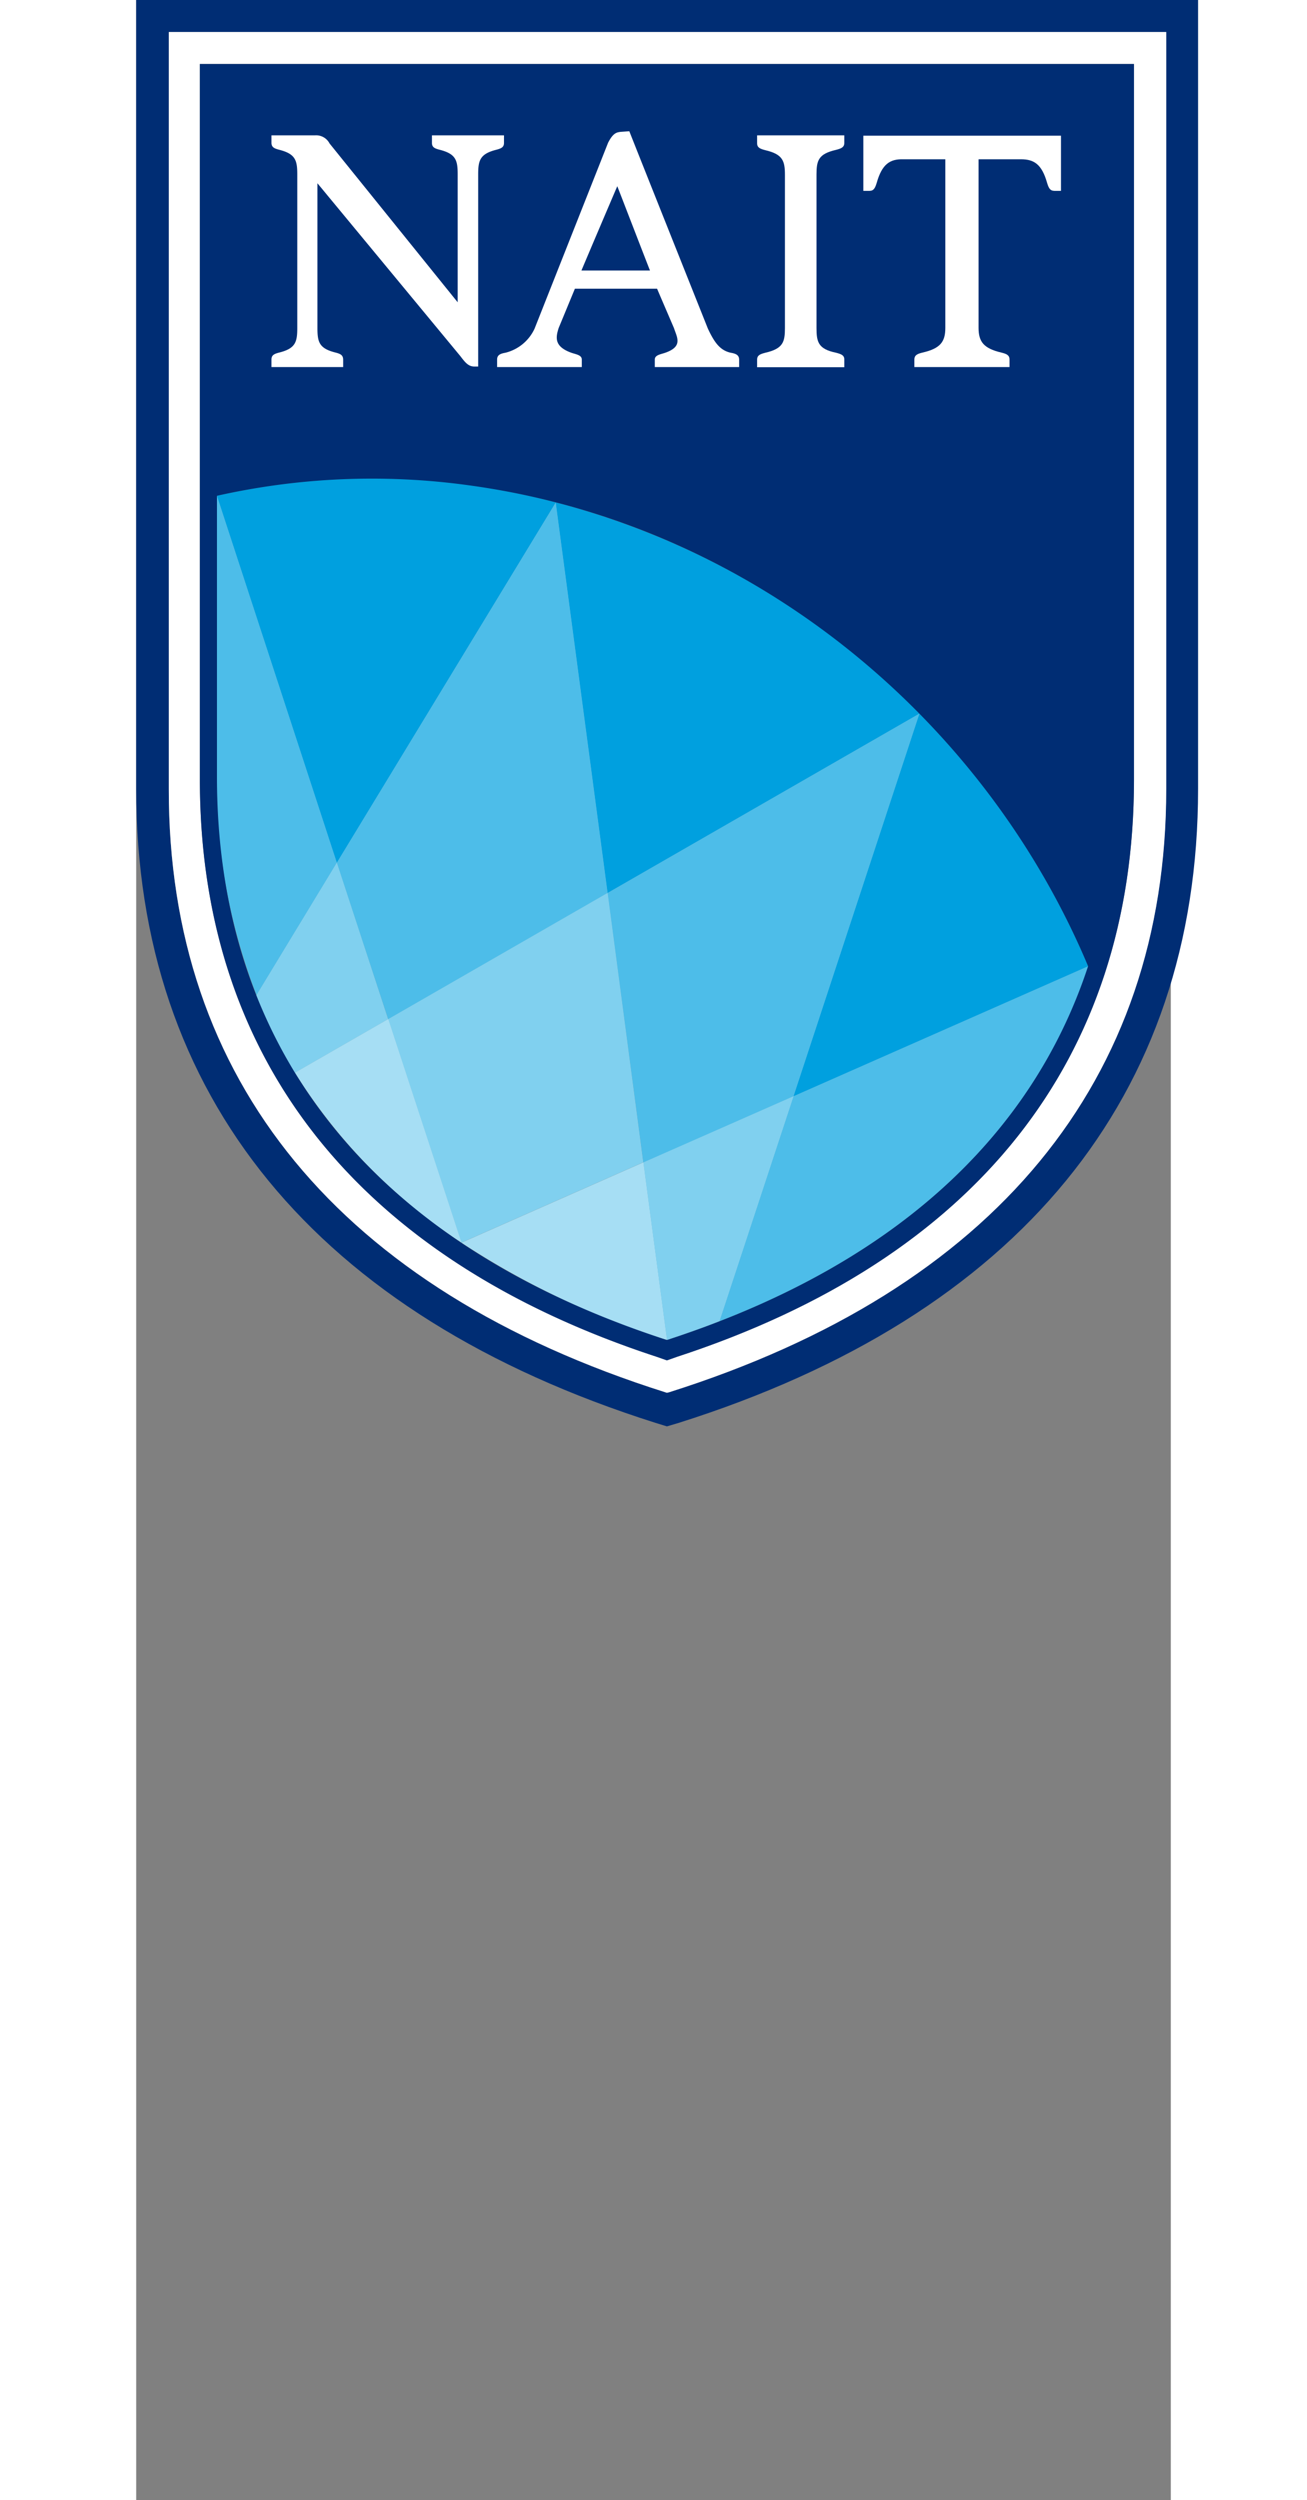 <svg width="102" height="195" version="1.1" viewBox="0 0 265 640" xmlns="http://www.w3.org/2000/svg">
 <rect x="0" y="0" width="265" height="640" fill="#808080" stroke="none"/>
 <defs>
  <style>.cls-1{fill:#002d74;}.cls-2{fill:#fff;}.cls-3{fill:#0f9bd7;}.cls-4{fill:#00a0df;}.cls-5{fill:#4dbde9;}.cls-6{fill:#a6def4;}.cls-7{fill:#80d0ef;}</style>
 </defs>
 <g transform="matrix(2.234 0 0 2.234 -8.381 -54.475)">
  <path class="cls-1" d="m125.5 24.383h-121.75v90.39c0 35.2 20.59 60.32 59.55 72.65l1.3 0.4 1.35-0.4c39-12.32 59.55-37.44 59.55-72.65zm-60.65 159.53-0.25 0.06-0.19-0.06c-37.29-11.79-57-35.71-56.92-69.14v-86.72h114.34v86.72c0.01 33.44-19.69 57.35-56.98 69.14z"/>
  <path class="cls-2" d="m7.491 28.053v86.72c-0.06 33.43 19.63 57.35 56.92 69.14l0.19 0.06 0.25-0.06c37.29-11.79 57-35.7 57-69.14v-86.72zm110.66 85.66c0 32.05-18.11 54.91-52.39 66.13l-1.16 0.41-1.17-0.41c-34.27-11.22-52.38-34.09-52.38-66.13v-82h107.1z"/>
  <polygon class="cls-3" transform="translate(3.751 24.383)" points="89.81 81.77 89.8 81.77 89.81 81.78"/>
  <path class="cls-3" d="m51.851 81.933"/>
  <path class="cls-3" d="m41.041 166.78"/>
  <path class="cls-4" d="m93.551 106.15a90.41 90.41 0 0 0-41.7-24.2l5.95 44.75z"/>
  <path class="cls-5" d="m32.651 141.16 25.15-14.46-5.95-44.75-25.1 41.27z"/>
  <path class="cls-4" d="m51.841 81.953a86.75 86.75 0 0 0-10.08-2 81.14 81.14 0 0 0-28.75 1.24l13.74 42.03z"/>
  <polygon class="cls-5" transform="translate(3.751 24.383)" points="89.81 81.78 89.8 81.77 54.05 102.32 58.15 133.2 75.38 125.61"/>
  <path class="cls-4" d="m112.9 135.1a92.25 92.25 0 0 0-19.34-28.94l-14.43 43.83z"/>
  <path class="cls-6" d="m41.061 166.78a94.74 94.74 0 0 0 23.34 11.08l0.21 0.06-2.71-20.34z"/>
  <path class="cls-7" d="m61.901 157.58 2.71 20.34 0.19-0.06c2-0.66 4-1.36 5.84-2.09l8.49-25.78z"/>
  <path class="cls-5" d="m112.9 135.1-33.77 14.89-8.49 25.78c21.9-8.51 36.21-22.33 42.26-40.67z"/>
  <path class="cls-7" d="m26.751 123.22-9.23 15.21a58.67 58.67 0 0 0 4.42 8.87l10.69-6.14z"/>
  <path class="cls-7" d="m57.801 126.7-25.15 14.46 8.39 25.6 20.84-9.2z"/>
  <path class="cls-5" d="m13.011 81.203v32.18a67.14 67.14 0 0 0 4.53 25l9.21-15.16z"/>
  <path class="cls-6" d="m21.961 147.3a63.2 63.2 0 0 0 19.08 19.46l-8.39-25.6z"/>
  <path class="cls-4" d="m93.551 106.15a90.41 90.41 0 0 0-41.7-24.2l5.95 44.75z"/>
  <path class="cls-5" d="m32.651 141.16 25.15-14.46-5.95-44.75-25.1 41.27z"/>
  <path class="cls-4" d="m51.841 81.953a86.75 86.75 0 0 0-10.08-2 81.14 81.14 0 0 0-28.75 1.24l13.74 42.03z"/>
  <polygon class="cls-5" transform="translate(3.751 24.383)" points="89.81 81.78 89.8 81.77 54.05 102.32 58.15 133.2 75.38 125.61"/>
  <path class="cls-4" d="m112.9 135.1a92.25 92.25 0 0 0-19.34-28.94l-14.43 43.83z"/>
  <path class="cls-6" d="m41.061 166.78a94.74 94.74 0 0 0 23.34 11.08l0.21 0.06-2.71-20.34z"/>
  <path class="cls-7" d="m61.901 157.58 2.71 20.34 0.19-0.06c2-0.66 4-1.36 5.84-2.09l8.49-25.78z"/>
  <path class="cls-5" d="m112.9 135.1-33.77 14.89-8.49 25.78c21.9-8.51 36.21-22.33 42.26-40.67z"/>
  <path class="cls-7" d="m26.751 123.22-9.23 15.21a58.67 58.67 0 0 0 4.42 8.87l10.69-6.14z"/>
  <path class="cls-7" d="m57.801 126.7-25.15 14.46 8.39 25.6 20.84-9.2z"/>
  <path class="cls-5" d="m13.011 81.203v32.18a67.14 67.14 0 0 0 4.53 25l9.21-15.16z"/>
  <path class="cls-6" d="m21.961 147.3a63.2 63.2 0 0 0 19.08 19.46l-8.39-25.6z"/>
  <path class="cls-1" d="m11.051 31.723v82c0 32 18.11 54.91 52.38 66.13l1.17 0.41 1.16-0.41c34.28-11.22 52.39-34.08 52.39-66.13v-82zm53.75 146.14-0.19 0.06-0.21-0.06c-33.65-10.99-51.39-33.28-51.39-64.48v-32.19a81.14 81.14 0 0 1 28.74-1.22c32.24 4.32 59.1 26.47 71.14 55.12-6.56 19.93-22.86 34.52-48.09 42.77z"/>
  <path class="cls-2" d="m74.941 40.803c0 0.51 0.37 0.64 0.94 0.79 2 0.47 2.25 1.22 2.25 2.83v17.55c0 1.6-0.21 2.36-2.25 2.83-0.57 0.15-0.93 0.27-0.94 0.78v0.88h10v-0.88c0-0.51-0.38-0.63-0.94-0.78-2.05-0.42-2.25-1.23-2.25-2.83v-17.59c0-1.61 0.21-2.36 2.25-2.83 0.56-0.15 0.93-0.27 0.94-0.79v-0.87h-10z"/>
  <path class="cls-2" d="m24.531 45.383v16.57c0 1.61 0.18 2.36 2.08 2.83 0.53 0.14 0.86 0.27 0.87 0.8v0.86h-8.22v-0.86c0-0.53 0.35-0.66 0.88-0.8 1.89-0.47 2.08-1.22 2.08-2.83v-17.57c0-1.61-0.19-2.36-2.08-2.84-0.53-0.14-0.87-0.27-0.88-0.78v-0.87h5a1.73 1.73 0 0 1 1.66 0.93l14.69 18.2v-14.64c0-1.61-0.18-2.36-2.07-2.84-0.54-0.14-0.88-0.27-0.88-0.78v-0.87h8.26v0.87c0 0.51-0.35 0.64-0.88 0.78-1.89 0.48-2.08 1.23-2.08 2.84v22h-0.45c-0.69 0-1.08-0.52-1.6-1.2z"/>
  <path class="cls-2" d="m71.921 64.803c-1.26-0.27-1.91-1.24-2.63-2.78 0 0-9-22.56-9-22.6l-1 0.07c-0.42 0.06-0.85 0.09-1.44 1.26l-8.42 21.28a5 5 0 0 1-3.35 2.77c-0.58 0.1-0.95 0.26-0.95 0.78v0.86h9.71v-0.86c0-0.52-0.65-0.59-1.2-0.78-2-0.72-1.79-1.77-1.45-2.84l1.86-4.5h9.42c0.06 0.15 1.94 4.52 1.94 4.52 0.34 1.06 1.06 2.1-1 2.82-0.55 0.19-1.2 0.26-1.2 0.78v0.86h9.67v-0.86c-0.01-0.52-0.38-0.68-0.96-0.78zm-17.12-9.42c0.19-0.48 4.1-9.66 4.11-9.66s3.54 9.16 3.75 9.66z"/>
  <path class="cls-2" d="m87.121 39.933v6.32h0.72c0.48 0 0.64-0.35 0.82-0.94 0.6-2.11 1.5-2.71 3-2.68h4.86v19.32c0 1.61-0.58 2.36-2.61 2.83-0.57 0.14-0.93 0.27-0.94 0.8v0.86h10.91v-0.86c0-0.53-0.38-0.66-0.94-0.8-2-0.47-2.61-1.22-2.61-2.83v-19.32h4.85c1.51 0 2.4 0.57 3 2.68 0.18 0.59 0.33 0.93 0.83 0.94h0.77v-6.32z"/>
 </g>
</svg>

